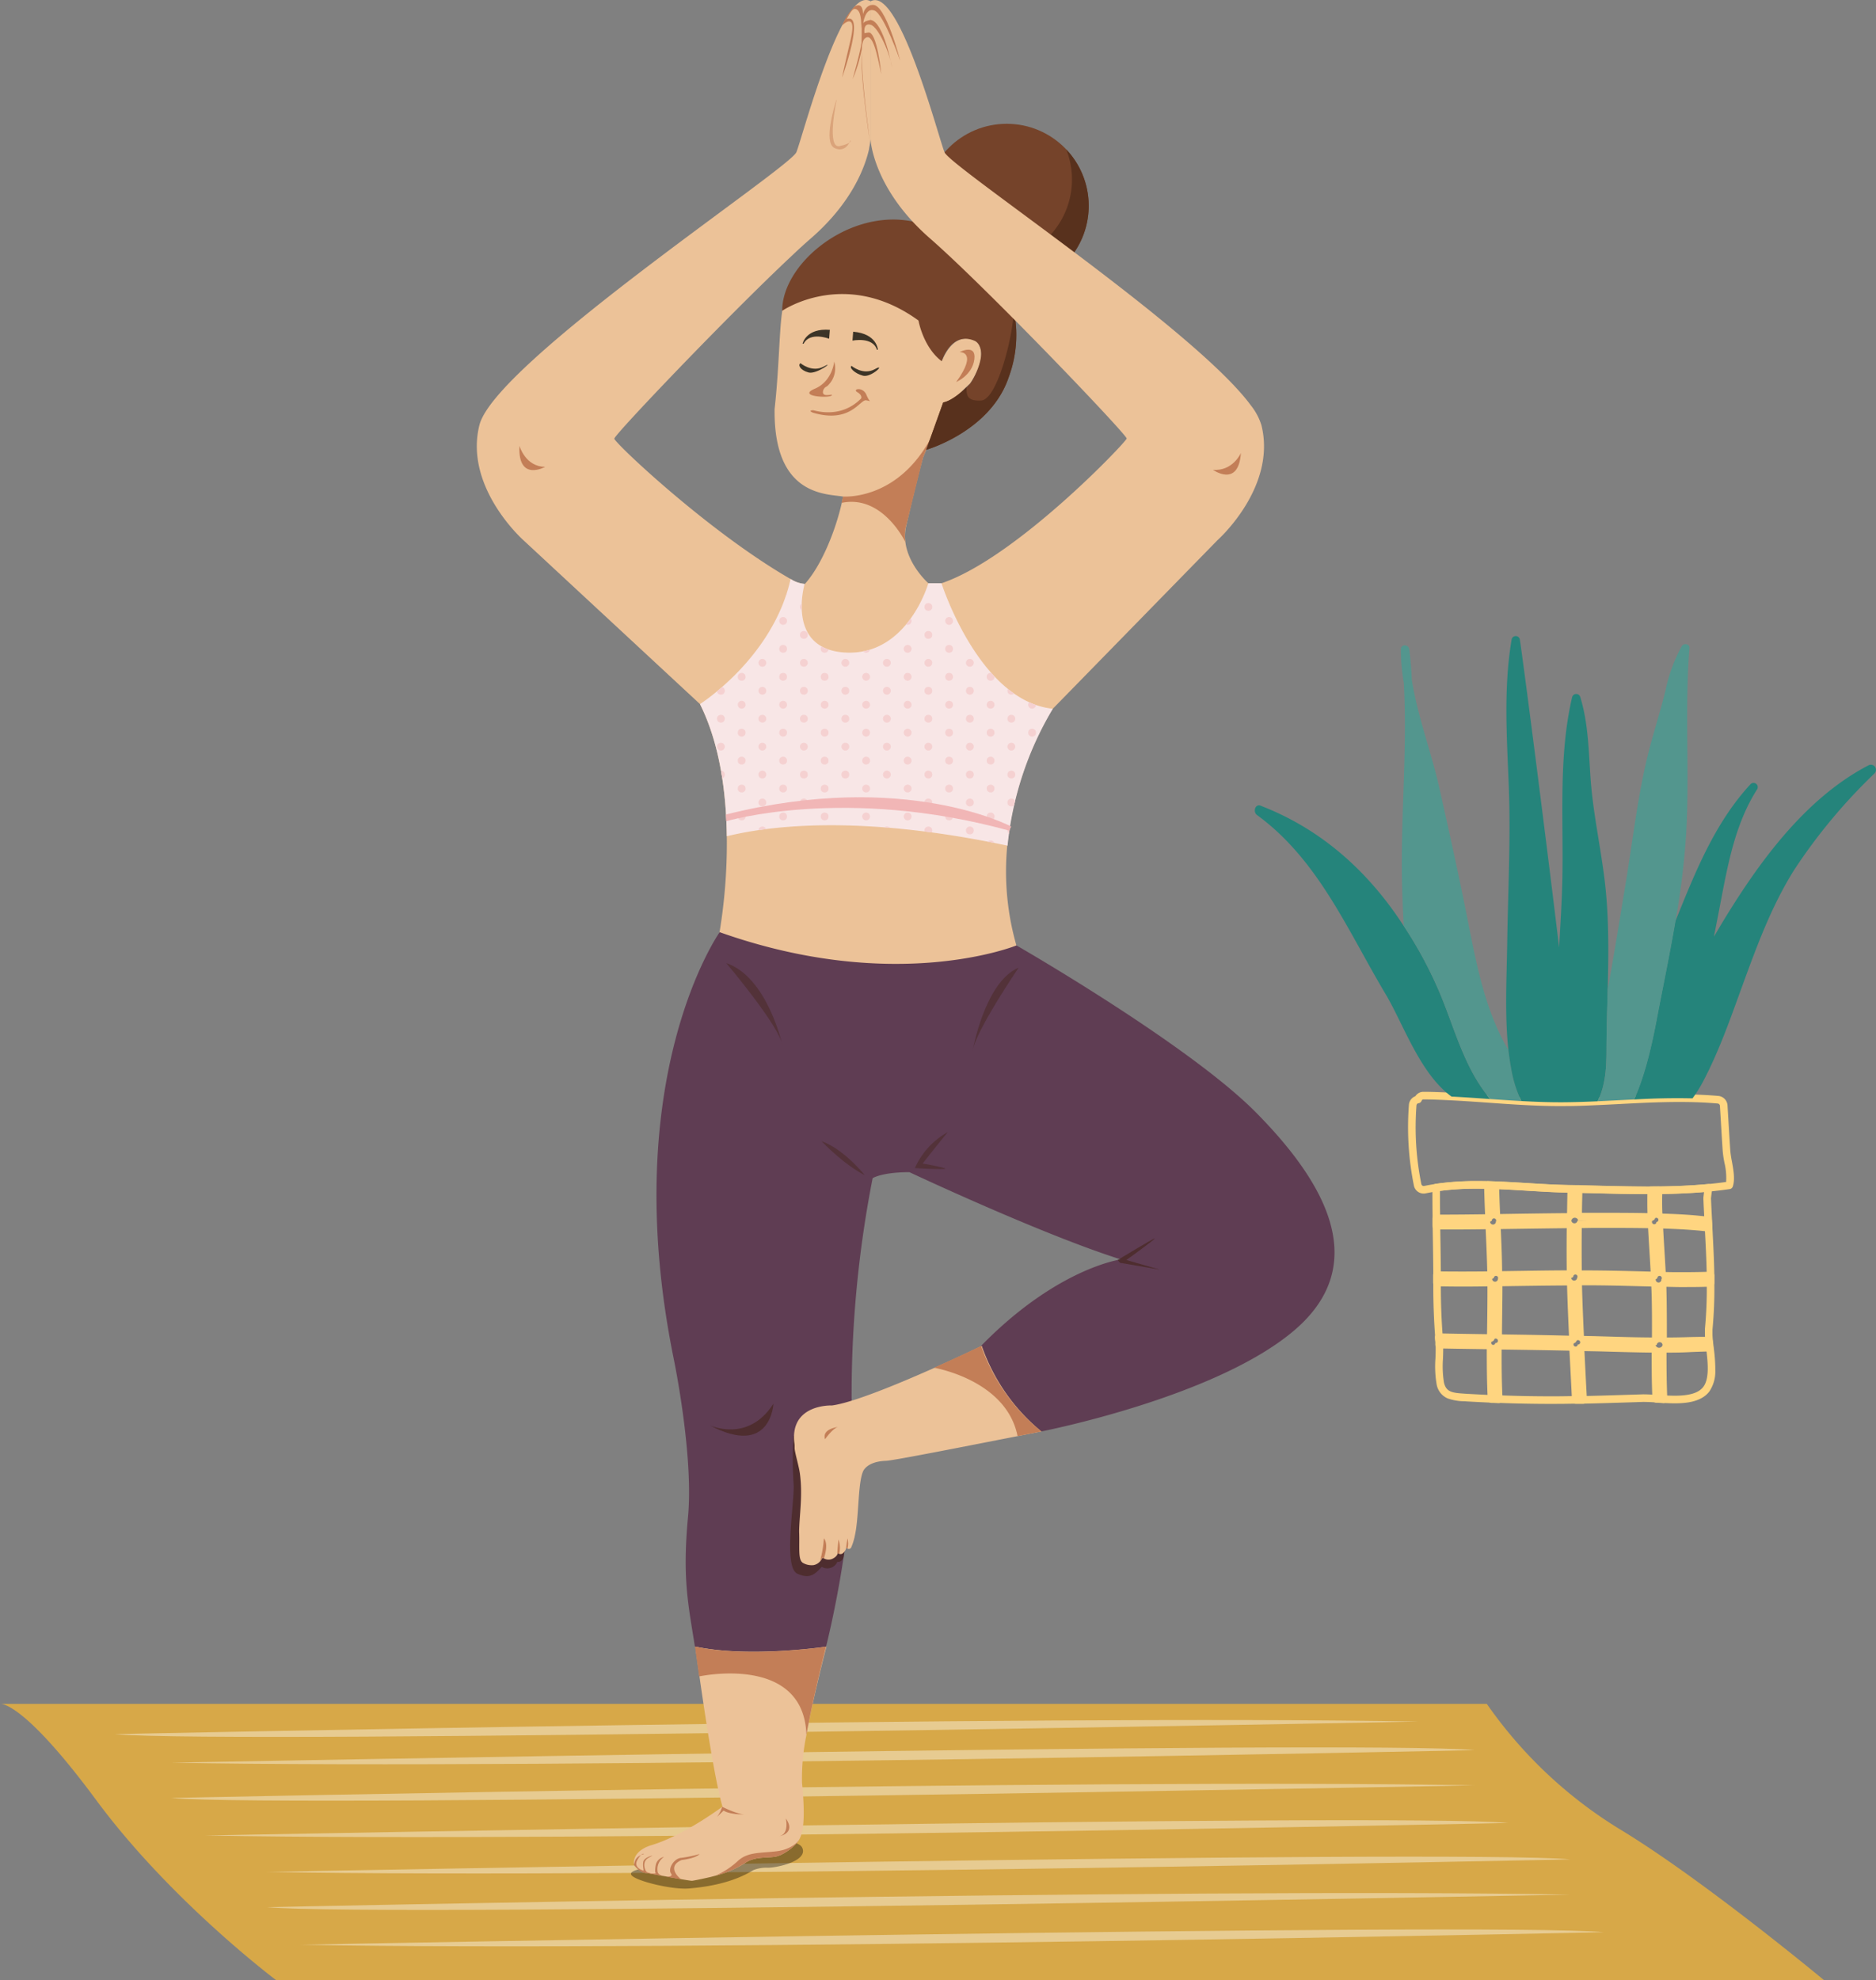 <svg xmlns="http://www.w3.org/2000/svg" width="473.388" height="499.599"><rect width="100%" height="100%" fill="#808080" stroke="none"/><defs><clipPath id="a"><path d="M1246.079 509.679a83.4 83.4 0 00-11.432 34.538c-36.523-7.729-59.171-5.218-70.845-2.381-.135-10.8-1.7-23.194-6.766-33.34 0 0 18.419-11.655 22.865-31.552a7.788 7.788 0 003.546 1.237s-4.938 16.719 10.563 17.327 20.652-17.5 20.652-17.5h3.314s9.462 29.719 28.103 31.671z" transform="translate(-1157.036 -476.944)" fill="none"/></clipPath></defs><g transform="translate(-929.2 -288.528)"><path d="M1320.478 642.708a332.4 332.4 0 01-13.039-.255c-.272 0-.546-.017-.811-.028a22.738 22.738 0 00-.989-.029h-.038a358.056 358.056 0 01-6.482-.328h-.008l-.377-.025a13.085 13.085 0 01-4.223-.715 4.75 4.75 0 01-2.78-3.493v-.007a26.555 26.555 0 01-.31-6.633c.039-1.225.077-2.382.034-3.418v-.614c-.01-.128-.023-.258-.037-.394-.028-.273-.058-.555-.06-.867a166.984 166.984 0 01-.483-12.659v-3.055c-.017-3.524-.077-7.127-.135-10.612l-.03-1.8v-1.854c-.057-2.6-.057-5.238-.057-7.791a.957.957 0 01.816-.947 71.358 71.358 0 0110.548-.7c4.229 0 8.535.262 12.7.515 3.394.206 6.9.42 10.28.483 2.2.041 4.467.1 6.662.153 4.361.11 8.87.224 13.328.224 5.926 0 10.772-.2 15.252-.624a.957.957 0 011.036 1.1c-.114.728-.214 1.5-.325 2.5.055 1.485.135 3.008.212 4.482l.055 1.058v.019c.008.237.023.478.04.732.023.36.047.731.048 1.109v.083c.207 3.921.422 7.976.489 11.968v1.866a109.5 109.5 0 01-.464 11.792v.834a17.184 17.184 0 00.086 1.821c.029.239.055.478.083.73.037.33.074.672.118 1.014v.009l.022.192a41.073 41.073 0 01.4 5.726 9.02 9.02 0 01-1.478 5.266c-2.02 2.712-5.979 3.026-8.781 3.026-.81 0-1.7-.029-2.8-.092h-.005l-1.829-.118h-.006a46.842 46.842 0 00-3.272-.143l-3.085.1c-3.937.124-8.008.253-12 .34h-1.879l-3.327.048h-.005c-1.031.006-2.07.011-3.094.011zm-14.819-2.228c.357 0 .711.016 1.053.031.268.012.521.023.771.027h.022c4.263.169 8.628.254 12.974.254 1.017 0 2.048 0 3.065-.014l3.333-.048h1.868c3.983-.087 8.045-.215 11.974-.339l3.1-.1h.03c.892 0 1.978.047 3.418.147l1.827.115a46.46 46.46 0 002.686.089c3.8 0 6.1-.717 7.247-2.256 1.591-2.131 1.105-6.286.715-9.625l-.022-.188c-.045-.356-.084-.7-.121-1.039-.028-.251-.054-.488-.082-.721v-.018a19.094 19.094 0 01-.1-2.032v-.869-.09a107.585 107.585 0 00.46-11.637v-1.861c-.067-3.955-.28-7.99-.486-11.892l-.006-.108v-.051c0-.325-.022-.658-.045-1.011-.016-.255-.034-.519-.042-.785l-.055-1.047c-.079-1.5-.161-3.061-.216-4.583a.95.95 0 01.005-.139c.059-.534.115-1.007.172-1.443-4.205.357-8.764.524-14.224.524-4.483 0-9-.114-13.376-.224-2.192-.055-4.458-.113-6.649-.153-3.417-.063-6.947-.278-10.361-.486-4.136-.252-8.412-.512-12.583-.512a71.421 71.421 0 00-9.45.563c0 2.285.006 4.627.057 6.927V597.752l.03 1.791c.058 3.49.118 7.1.135 10.639v3.06c0 4.165.157 8.27.48 12.549v.072a6.865 6.865 0 00.05.706c.016.158.033.321.045.493V627.718c.044 1.1.006 2.285-.034 3.538a25.4 25.4 0 00.257 6.119c.587 2.355 2.04 2.548 5.269 2.757l.377.025c1.762.095 4.075.229 6.432.323z" fill="#ffd580"/><path d="M1328.692 642.684h-1.865a.957.957 0 01-.956-.912c-.164-3.451-.348-6.947-.526-10.329l-.114-2.163a2071.01 2071.01 0 00-17.1-.288c-.021 3.808 0 8.179.224 12.513a.957.957 0 01-.971 1.006c-.279 0-.561-.017-.833-.028a22.29 22.29 0 00-.98-.029.957.957 0 01-.956-.906c-.225-4.238-.241-8.5-.242-12.64l-2.863-.042c-3.016-.043-6.135-.088-9.187-.156a.957.957 0 01-.936-.957v-.575c-.01-.127-.023-.256-.037-.392a8.561 8.561 0 01-.06-.909.957.957 0 01.976-.957c4.048.081 8.137.15 12.17.206l.022-1.631c.04-2.993.082-6.088.082-9.092v-1.344c-2.073.034-4.112.052-6.075.052-2.272 0-4.527-.023-6.7-.069a.957.957 0 01-.937-.957v-1.855a.957.957 0 01.957-.957h.014c1.981.029 4.03.044 6.266.044 1.965 0 4.028-.011 6.426-.034-.081-3.573-.239-7.153-.4-10.642-4.156.071-8.379.071-12.472.071a.957.957 0 01-.957-.957v-1.845a.957.957 0 01.957-.957h1.726c3.527 0 7.109-.043 10.6-.088-.123-2.828-.2-5.189-.247-7.366a.957.957 0 01.982-.977l1.875.048a.957.957 0 01.932.94c.044 2.493.143 4.957.247 7.3 5.415-.091 11.16-.18 16.892-.228.034-2.013.071-4.074.11-6.142a.957.957 0 01.957-.939h1.855a.957.957 0 01.957.977c-.013.649-.029 1.307-.044 1.943-.032 1.34-.065 2.717-.077 4.086h2.673c1.508 0 2.664-.005 3.746-.005 4.009 0 7.182.025 10.111.081v-.072c-.045-1.91-.045-3.833 0-5.717a.957.957 0 01.957-.934h1.846a.957.957 0 01.957.992 78.702 78.702 0 000 5.624q.016.109.029.218c2.191.077 4.278.155 6.448.309 1.867.127 3.739.327 5.161.487a.957.957 0 01.849.919c.008.235.023.473.039.724.024.371.049.754.049 1.144a.957.957 0 01-1.075.95 67.538 67.538 0 00-3.432-.343h-.006c-2.3-.186-4.751-.318-7.854-.419.1 1.912.216 3.839.331 5.713.106 1.723.214 3.5.307 5.256 1.2.04 2.405.04 3.582.04h1.182c2.173 0 4.3-.037 6.517-.112a.957.957 0 01.99.957v1.855a.957.957 0 01-.921.956c-2.578.1-5.216.1-7.768.1h-.006c-.678 0-1.353-.019-2.006-.034-.459-.01-.928-.02-1.4-.027.118 4.278.126 8.59.127 12.785 1.543-.006 2.984-.028 4.379-.065 1.963-.065 3.842-.1 5.587-.1h.611a.957.957 0 01.946.842c.03.25.058.5.087.763.036.323.073.657.115.991a.957.957 0 01-.917 1.076q-.833.029-1.663.054a257.27 257.27 0 00-3.094.11c-2.036.127-4.111.144-6.14.147 0 4.3.034 8 .2 11.736a.957.957 0 01-1.016 1l-1.837-.115a.957.957 0 01-.9-.909c-.188-3.906-.2-7.866-.2-11.719-3.612-.041-7.244-.143-10.766-.242l-2.1-.058c-.729-.018-1.474-.032-2.195-.045-.623-.012-1.261-.024-1.9-.038l.087 1.753c.172 3.453.349 7.025.547 10.537a.957.957 0 01-.956 1.011zm18.288-14.822a.9.9 0 001.749 0 .733.733 0 00-1.464-.044l-.03.009a.956.956 0 01-.255.035zm-20.625-.453a.531.531 0 10.966.321.558.558 0 10-.281-.989.957.957 0 01-.685.668zm-20.793-.373a.514.514 0 10.949.3.563.563 0 10-.2-1.018.957.957 0 01-.75.714zm23.321-1.477l2.544.05h.008q1.522.043 3.048.089c3.8.113 7.71.23 11.569.247v-.061c.012-3.7.024-7.527-.1-11.288v-.008c-.008-.32-.024-.654-.04-.977-.008-.169-.017-.34-.024-.513a1975.39 1975.39 0 01-3.076-.08c-4.2-.111-8.54-.226-12.8-.226h-1.614v.161c.111 4.201.298 8.463.485 12.606zm-20.676-.381c5.671.074 11.35.182 16.91.321-.185-4.121-.37-8.357-.486-12.523v-.147c-5.011.03-10.084.1-15 .175l-1.309.019c0 2.137-.031 4.3-.058 6.4-.021 1.892-.051 3.834-.058 5.755zm38.813-13.951a.715.715 0 101.412.066.562.562 0 10-1.024-.306.958.958 0 01-.388.24zm-41.3-.075a.735.735 0 001.47-.015.536.536 0 10-1.034-.242.958.958 0 01-.438.258zm19.969-.238a.74.74 0 001.476 0 .534.534 0 10-.968-.272.957.957 0 01-.511.273zm2.657-1.882h1.7c4.948.017 9.963.149 14.812.278l.86.023c-.094-1.82-.207-3.657-.318-5.442a506.303 506.303 0 01-.321-5.511c-4.109-.071-8.272-.071-12.308-.071h-.678c-.78 0-1.58.013-2.354.026-.461.008-.932.015-1.4.02a521.31 521.31 0 00.004 10.678zm-20.44-10.428c.175 3.846.308 7.189.337 10.613 1.8-.022 3.624-.051 5.391-.078 3.575-.056 7.262-.113 10.912-.122-.042-3.534-.042-7.1 0-10.639-4.467.051-8.99.116-13.374.179zm-2.694-1.874a.727.727 0 001.454 0 .549.549 0 10-1.022-.26.957.957 0 01-.435.261zm40.937-.235a.57.57 0 101.044.308.527.527 0 10-.336-.96.957.957 0 01-.709.652zm-20.425-.019a.775.775 0 001.54-.028h.03a.956.956 0 01.172 0c.674 0 1.362-.011 2.034-.022h-2.073a.864.864 0 00-1.7.055z" fill="#ffd580"/><path d="M1344.928 589.796c-4.488 0-9.014-.114-13.391-.225-2.185-.055-4.445-.112-6.63-.153-3.417-.063-6.947-.278-10.361-.486-4.136-.252-8.412-.512-12.583-.512a69.484 69.484 0 00-10.266.679c-.963.144-1.814.3-2.677.481a2.522 2.522 0 01-3.01-1.824c0-.016-.008-.033-.011-.05a74.027 74.027 0 01-1.271-20.491v-.009a2.508 2.508 0 011.633-2.127 2.373 2.373 0 012.008-1.106h.086c2.374 0 4.761.119 7.07.233 3.312.167 6.617.4 9.814.629 2.418.17 5.16.363 7.813.512 3.732.21 6.828.308 9.745.308.517 0 1.036 0 1.54-.01h.012c2.413 0 4.882-.108 7.27-.213l.612-.027c1.75-.078 3.536-.169 5.265-.257 1.293-.066 2.629-.135 3.941-.2 3.126-.153 7.258-.329 11.486-.329 1.144 0 2.27.013 3.349.038 2.3.063 4.38.177 6.358.35a2.554 2.554 0 012.394 2.5c.079 1.277.156 2.576.231 3.831.146 2.444.3 4.971.463 7.446a25.46 25.46 0 00.4 2.694c.395 2.157.842 4.6.229 6.395a.957.957 0 01-.764.637c-1.592.239-3.281.443-5.316.643-4.548.442-9.453.643-15.439.643zm-42.964-3.29c4.229 0 8.535.262 12.7.515 3.394.206 6.9.42 10.28.483 2.191.041 4.454.1 6.643.153 4.365.11 8.879.224 13.342.224 5.926 0 10.774-.2 15.256-.625 1.731-.17 3.208-.343 4.585-.539a16.348 16.348 0 00-.434-4.886 26.7 26.7 0 01-.43-2.912c-.166-2.48-.317-5.01-.464-7.457-.076-1.263-.154-2.569-.233-3.852v-.055a.638.638 0 00-.6-.633h-.032c-1.943-.17-3.989-.283-6.253-.345a140.79 140.79 0 00-3.3-.038c-4.186 0-8.288.175-11.393.327-1.31.062-2.645.13-3.935.2-1.731.089-3.521.18-5.278.258l-.612.027c-2.406.106-4.894.215-7.348.215-.51.006-1.034.01-1.558.01-2.953 0-6.084-.1-9.852-.311-2.667-.149-5.416-.343-7.841-.513-3.187-.227-6.482-.461-9.77-.627-2.295-.113-4.664-.231-7-.231h-.066a.461.461 0 00-.437.315.957.957 0 01-.791.646.581.581 0 00-.506.521 72.107 72.107 0 001.234 19.925.608.608 0 00.583.437.616.616 0 00.141-.017h.02c.9-.192 1.8-.352 2.8-.5a71.362 71.362 0 0110.546-.715z" fill="#ffd580"/><path d="M1402.234 483.629a140.168 140.168 0 00-20.3 24.372c-5.8 9.257-9.461 19.328-13.191 29.542-2.9 7.967-5.8 16.283-9.771 23.79a32.07 32.07 0 01-2.686 4.291c-4.928-.115-9.848 0-14.766.29 3.547-7.827 5.228-17.751 6.262-23.057 1.4-7.239 2.9-14.5 4.147-21.826 4.968-12.292 9.906-24.845 19.027-34.7a1.063 1.063 0 011.662 1.285c-5.537 8.64-7.4 18.922-9.3 28.846q-.793 4.2-1.643 8.4c.464-.8.967-1.613 1.411-2.4 9.276-15.463 21.163-32.278 37.541-40.82a1.286 1.286 0 011.594 1.991zM1305.267 565.805c-3.256-.233-6.522-.464-9.79-.629-7.983-5.8-12.166-18.361-16.65-25.88-9.6-16.08-16.922-33.823-32.442-45.159-1.073-.782-.474-2.9.967-2.339l.309.136c14.245 5.576 25.522 15.308 34.182 27.851.531.773 1.053 1.556 1.575 2.348a103.832 103.832 0 019.364 17.559c3.681 8.955 6.116 18.619 12.485 26.113z" fill="#25847b"/><path d="M1310.803 559.534a78 78 0 01-.966-6.088 45.851 45.851 0 01-1.7-3.121c-5.054-10.031-6.939-21.637-9.151-32.548-2.116-10.457-4.417-20.874-6.767-31.262-2.02-8.7-5.373-17.578-6.766-26.537a104.944 104.944 0 00-.637-7.625c-.165-1.31-2.116-1.4-2.126 0a49.987 49.987 0 00.744 8.417c.966 17-.889 34.266-.426 51.218.088 3.274.213 6.677.426 10.157a103.84 103.84 0 019.365 17.559c3.662 8.948 6.1 18.613 12.467 26.092 2.609.184 5.218.367 7.827.512a31.2 31.2 0 01-2.292-6.774z" fill="#53968e"/><path d="M1334.887 538.162c-.126 5.179-.291 10.359-.309 15.53 0 4.416-.309 8.745-2.213 12.669-2.647.116-5.287.212-7.924.241-3.8.048-7.577-.088-11.349-.3a31.177 31.177 0 01-2.292-6.766 77.48 77.48 0 01-.966-6.089c-.967-8.861-.437-18.187-.309-26.9.2-13.23.908-26.459.4-39.689-.483-12.408-1.363-24.778.735-37.1a1.063 1.063 0 012.038 0c1.247 8.311 6.766 51.489 9.931 77.8.29-5.412.655-10.824.792-16.245.4-15.588-1.082-31.64 2.5-46.947a1.063 1.063 0 012.038 0c2.074 6.766 2.116 13.761 2.619 20.767.589 8.069 2.3 16.022 3.354 24.033 1.303 9.62 1.196 19.303.955 28.996z" fill="#25847b"/><path d="M1354.678 499.024a201.3 201.3 0 01-2.7 21.994c-1.256 7.312-2.745 14.583-4.147 21.826-1.034 5.306-2.715 15.23-6.262 23.058-3.063.145-6.146.319-9.209.454 1.933-3.928 2.194-8.254 2.213-12.669 0-5.17.184-10.35.309-15.53 1.637-8.861 3.044-17.752 4.513-26.633 1.865-11.249 3.1-22.71 5.933-33.766 1.309-5.035 2.9-9.954 4.136-15.017a39.883 39.883 0 014.118-11.21c.512-.85 2.074-.546 1.933.531-1.253 15.642.08 31.315-.837 46.962z" fill="#53968e"/><path d="M929.2 718.394s5.442-1.208 24.314 24.314 45.42 45.42 45.42 45.42h390.583s-30.808-25.637-51.9-38.318a112.279 112.279 0 01-33.23-31.416z" fill="#d7a848"/><g opacity=".4" fill="#fff"><path d="M958.191 726.026s231.516-4.986 328.927-3.165c0-.004-300.293 5.804-328.927 3.165zM972.388 742.126s231.516-4.986 328.927-3.179c0 .001-300.322 5.807-328.927 3.179zM1301.315 730.058s-231.516 4.987-328.927 3.165c0 .004 300.322-5.804 328.927-3.165zM1309.78 748.429s-231.516 4.986-328.927 3.165c0 0 300.322-5.809 328.927-3.165zM996.536 769.678s231.516-4.977 328.927-3.165c0-.005-300.322 5.803-328.927 3.165zM1325.463 757.621s-231.515 4.938-328.927 3.165c0 .001 300.323-5.807 328.927-3.165zM1333.926 775.99s-231.516 4.986-328.927 3.165c.004.004 300.335-5.805 328.927-3.165z"/></g><path d="M1173.965 385.328c-4.693 3.82-9.142 12.052-9.142 12.052l-2.7 6.548s-1.309 4.542-4.262 17.269c-1.855 7.967 5.635 14.5 5.635 14.5s3.4 17.906-4.038 19.811c-8.7 2.241-25.387 6.977-26.653 6.59.619-1.16-5.151-10.272-4.658-16.35a26.6 26.6 0 013.493-8.7c.579-.715 0 .184.647-1.188 4.445-4.9 8.223-14.583 9.663-22.052-4.058-.744-17.578.067-17.288-22.1 1.575-13.969 1.025-27.2 3.218-27.909l4.687-4.774s19.627 2.474 31.523 7.508c1.692.725 3.179 10.872 2.774 13.114 3.324-8.1 8.465-5.537 9.161-4.465 1.332 1.926 1.115 5.295-2.06 10.146z" fill="#ecc298" fill-rule="evenodd"/><path d="M1139.706 379.744s-.443 4.977-4.911 6.861 3.344 2.426 4.214 1.72-2.6.792-2.1-1.227a1.6 1.6 0 01.968-1.1 6.021 6.021 0 001.827-6.252zM1134.367 392.026c.368 0 6.891 2.348 12.129-2.976 0 0 .386-.782-.966-1.585s1.419-1.468 2.3.677 1.449 1.575-.109 1.382-3.942 5.953-13.442 3.1c.032.003-1.309-.531.088-.598z" fill="#c37e57"/><path d="M1131.725 375.23s.822-3.972 6.88-3.492l-.183 2.251s-4.832-1.885-6.446 1.266zM1150.723 376.767s-.173-4.059-6.233-4.552l-.174 2.251s5.1-1.073 6.156 2.281zM1144.085 380.835s2.9 2.474 5.875.822-.889 2.213-3 1.652-3.581-2.088-2.875-2.474zM1131.203 380.158s2.9 2.474 5.876.831-1.778 2.074-3.865 1.507-2.745-1.912-2.011-2.338z" fill="#3c3427"/><path d="M1141.919 413.789s13.969 1.2 22.449-15.308l-2.242 5.441-4.117 16.661a9.922 9.922 0 00-.338 4.735s-5.692-12.089-16.09-9.93z" fill="#c37e57" fill-rule="evenodd"/><circle cx="20.69" cy="20.69" r="20.69" transform="translate(1162.543 319.76)" fill="#75432a"/><path d="M1203.922 340.46a20.69 20.69 0 01-39.949 7.567 20.69 20.69 0 0034.287-21.8 20.672 20.672 0 015.662 14.235z" fill="#58311d" fill-rule="evenodd"/><path d="M1183.753 383.643c-4.6 13.742-20.835 18.361-20.835 18.361l4.291-11.954c2.03-.348 4.572-2.561 5.885-3.819.546-.546.88-.9.88-.9 1.218-1.547 2.975-5.5 2.792-7.9s-1.575-2.9-1.575-2.9c-6-2.609-8.36 5.129-8.36 5.129-4.707-3.556-5.866-10.272-5.866-10.272-18.516-13.432-34.392-2.444-34.392-2.444 0-12.824 19.206-27.589 35.969-21.694 11.307 3.972 20 11.142 22.439 21.424a30.461 30.461 0 01-1.228 16.969z" fill="#75432a" fill-rule="evenodd"/><path d="M1183.75 383.654c-4.6 13.742-20.834 18.361-20.834 18.361l4.291-11.954c2.03-.348 4.572-2.562 5.885-3.82 0 1.933.067 3.527 3.692 3.334 4.136-.233 8.253-17.017 8.194-22.922a30.577 30.577 0 01-1.228 17.001z" fill="#58311d"/><path d="M1148.854 288.854v34.789a14.111 14.111 0 01-.309 2.106.7.7 0 01-.048.26.654.654 0 010 .145c-.967 4.272-4.126 13.3-14.583 22.429a134.65 134.65 0 00-4.522 4.108l-.3.281c-16.254 15.21-44.879 45.255-44.879 46.221s23.647 23.434 44.524 35.437c2.088 1.2 1.246 4.165 1.246 4.165l-16.428 34.529-52.32-48.552s-14.979-13.3-11.065-28.991 78.373-64.834 79.991-68.86 11.546-42.302 18.693-38.067zM1236.451 424.776l-41.555 42.521-4.281 4.377-27.658-28.991s-.908-5.421 3.865-7.025c18.825-6.369 46.685-35.756 46.685-36.5 0-1.015-35.248-37.93-49.662-50.513s-14.979-24.971-14.979-24.971v-34.791c7.141-4.233 17.057 34.027 18.671 38.057 1.469 3.662 63.25 44.685 77.31 63.867a15.318 15.318 0 012.657 4.977c3.925 15.695-11.053 28.992-11.053 28.992z" fill="#ecc298"/><path d="M1171.346 377.357s4.783-.25-.86 7.548c0 0 4.079-1.71 4.584-5.74s-3.724-1.808-3.724-1.808z" fill="#c37e57" fill-rule="evenodd"/><path d="M1185.677 527.069s-25.706 16.709-75.242-1.411a137.97 137.97 0 002.165-26.161c-.135-10.795-1.7-23.193-6.766-33.34 0 0 18.419-11.655 22.865-31.553a7.783 7.783 0 003.546 1.238s-4.938 16.718 10.563 17.327 20.652-17.5 20.652-17.5h3.314s9.413 29.715 28.025 31.668a83.4 83.4 0 00-11.428 34.537 67.916 67.916 0 002.31 25.194z" fill="#ecc298"/><path d="M1194.877 467.336a83.4 83.4 0 00-11.432 34.538c-36.523-7.729-59.171-5.218-70.845-2.381-.135-10.795-1.7-23.194-6.766-33.34 0 0 18.419-11.655 22.865-31.552a7.791 7.791 0 003.546 1.237s-4.938 16.719 10.563 17.327 20.652-17.5 20.652-17.5h3.314s9.462 29.719 28.103 31.671z" fill="#f8e6e6"/><g transform="translate(1105.834 434.601)" clip-path="url(#a)"><g transform="translate(4.292 -.981)" fill="#f5d1d1"><circle cx=".985" cy=".985" r=".985" transform="translate(73.29)"/><circle cx=".985" cy=".985" r=".985" transform="translate(73.29 7.044)"/><circle cx=".985" cy=".985" r=".985" transform="translate(73.29 14.1)"/><path d="M74.275 21.144a.985.985 0 11-.985.985.985.985 0 01.985-.985z"/><circle cx=".985" cy=".985" r=".985" transform="translate(73.29 28.189)"/><circle cx=".985" cy=".985" r=".985" transform="translate(73.29 35.243)"/><path d="M74.275 42.289a.985.985 0 11-.985.985.985.985 0 01.985-.985z"/><circle cx=".985" cy=".985" r=".985" transform="translate(73.29 49.334)"/><circle cx=".985" cy=".985" r=".985" transform="translate(73.29 56.378)"/><circle cx=".985" cy=".985" r=".985" transform="translate(73.29 63.433)"/><circle cx=".985" cy=".985" r=".985" transform="translate(78.528 3.527)"/><path d="M79.513 10.572a.985.985 0 11-.985.985.985.985 0 01.985-.985z"/><circle cx=".985" cy=".985" r=".985" transform="translate(78.528 17.617)"/><circle cx=".985" cy=".985" r=".985" transform="translate(78.528 24.672)"/><path d="M79.513 31.716a.985.985 0 11-.985.985.985.985 0 01.985-.985z"/><circle cx=".985" cy=".985" r=".985" transform="translate(78.528 38.762)"/><circle cx=".985" cy=".985" r=".985" transform="translate(78.528 45.816)"/><circle cx=".985" cy=".985" r=".985" transform="translate(78.528 52.861)"/><circle cx=".985" cy=".985" r=".985" transform="translate(78.528 59.905)"/><circle cx=".985" cy=".985" r=".985" transform="translate(78.528 66.951)"/><circle cx=".985" cy=".985" r=".985" transform="translate(62.824)"/><circle cx=".985" cy=".985" r=".985" transform="translate(62.824 7.044)"/><circle cx=".985" cy=".985" r=".985" transform="translate(62.824 14.1)"/><path d="M63.81 21.144a.985.985 0 11-.985.985.985.985 0 01.985-.985z"/><circle cx=".985" cy=".985" r=".985" transform="translate(62.824 28.189)"/><circle cx=".985" cy=".985" r=".985" transform="translate(62.824 35.243)"/><path d="M63.81 42.289a.985.985 0 11-.985.985.985.985 0 01.985-.985z"/><circle cx=".985" cy=".985" r=".985" transform="translate(62.824 49.334)"/><circle cx=".985" cy=".985" r=".985" transform="translate(62.824 56.378)"/><circle cx=".985" cy=".985" r=".985" transform="translate(62.824 63.433)"/><circle cx=".985" cy=".985" r=".985" transform="translate(68.062 3.527)"/><path d="M69.046 10.572a.985.985 0 11-.985.985.985.985 0 01.985-.985z"/><circle cx=".985" cy=".985" r=".985" transform="translate(68.062 17.617)"/><circle cx=".985" cy=".985" r=".985" transform="translate(68.062 24.672)"/><path d="M69.046 31.716a.985.985 0 11-.985.985.985.985 0 01.985-.985z"/><circle cx=".985" cy=".985" r=".985" transform="translate(68.062 38.762)"/><circle cx=".985" cy=".985" r=".985" transform="translate(68.062 45.816)"/><circle cx=".985" cy=".985" r=".985" transform="translate(68.062 52.861)"/><circle cx=".985" cy=".985" r=".985" transform="translate(68.062 59.905)"/><circle cx=".985" cy=".985" r=".985" transform="translate(68.062 66.951)"/><circle cx=".985" cy=".985" r=".985" transform="translate(52.349)"/><circle cx=".985" cy=".985" r=".985" transform="translate(52.349 7.044)"/><circle cx=".985" cy=".985" r=".985" transform="translate(52.349 14.1)"/><path d="M53.334 21.144a.985.985 0 11-.985.985.985.985 0 01.985-.985z"/><circle cx=".985" cy=".985" r=".985" transform="translate(52.349 28.189)"/><circle cx=".985" cy=".985" r=".985" transform="translate(52.349 35.243)"/><path d="M53.334 42.289a.985.985 0 11-.985.985.985.985 0 01.985-.985z"/><circle cx=".985" cy=".985" r=".985" transform="translate(52.349 49.334)"/><circle cx=".985" cy=".985" r=".985" transform="translate(52.349 56.378)"/><circle cx=".985" cy=".985" r=".985" transform="translate(52.349 63.433)"/><circle cx=".985" cy=".985" r=".985" transform="translate(57.586 3.527)"/><path d="M58.571 10.572a.985.985 0 11-.985.985.985.985 0 01.985-.985z"/><circle cx=".985" cy=".985" r=".985" transform="translate(57.586 17.617)"/><circle cx=".985" cy=".985" r=".985" transform="translate(57.586 24.672)"/><path d="M58.571 31.716a.985.985 0 11-.985.985.985.985 0 01.985-.985z"/><circle cx=".985" cy=".985" r=".985" transform="translate(57.586 38.762)"/><circle cx=".985" cy=".985" r=".985" transform="translate(57.586 45.816)"/><circle cx=".985" cy=".985" r=".985" transform="translate(57.586 52.861)"/><circle cx=".985" cy=".985" r=".985" transform="translate(57.586 59.905)"/><circle cx=".985" cy=".985" r=".985" transform="translate(57.586 66.951)"/><path d="M42.868 0a.985.985 0 11-.985.985.985.985 0 01.985-.985zM42.868 7.044a.986.986 0 11-.985.985.986.986 0 01.985-.985zM42.868 14.1a.985.985 0 11-.985.985.985.985 0 01.985-.985zM42.868 21.144a.985.985 0 11-.985.985.985.985 0 01.985-.985zM42.868 28.189a.985.985 0 11-.985.985.985.985 0 01.985-.985zM42.868 35.244a.985.985 0 11-.985.985.985.985 0 01.985-.985zM42.868 42.289a.985.985 0 11-.985.985.985.985 0 01.985-.985zM42.868 49.334a.985.985 0 11-.985.985.985.985 0 01.985-.985zM42.868 56.379a.985.985 0 11-.985.985.985.985 0 01.985-.985zM42.868 63.434a.986.986 0 11-.985.985.985.985 0 01.985-.985zM48.106 3.527a.985.985 0 11-.985.985.985.985 0 01.985-.985zM48.106 10.572a.985.985 0 11-.985.985.985.985 0 01.985-.985zM48.106 17.615a.986.986 0 11-.985.986.986.986 0 01.985-.986zM48.106 24.67a.985.985 0 11-.985.985.985.985 0 01.985-.985zM48.106 31.716a.985.985 0 11-.985.985.985.985 0 01.985-.985zM48.106 38.762a.985.985 0 11-.985.985.985.985 0 01.985-.985zM48.106 45.816a.985.985 0 11-.985.985.985.985 0 01.985-.985zM48.106 52.861a.985.985 0 11-.985.985.985.985 0 01.985-.985zM48.106 59.906a.985.985 0 11-.985.985.985.985 0 01.985-.985zM48.106 66.951a.985.985 0 11-.985.985.985.985 0 01.985-.985z"/><circle cx=".985" cy=".985" r=".985" transform="translate(31.407)"/><circle cx=".985" cy=".985" r=".985" transform="translate(31.407 7.044)"/><circle cx=".985" cy=".985" r=".985" transform="translate(31.407 14.1)"/><path d="M32.393 21.144a.985.985 0 11-.985.985.985.985 0 01.985-.985z"/><circle cx=".985" cy=".985" r=".985" transform="translate(31.407 28.189)"/><circle cx=".985" cy=".985" r=".985" transform="translate(31.407 35.243)"/><path d="M32.393 42.289a.985.985 0 11-.985.985.985.985 0 01.985-.985z"/><circle cx=".985" cy=".985" r=".985" transform="translate(31.407 49.334)"/><circle cx=".985" cy=".985" r=".985" transform="translate(31.407 56.378)"/><circle cx=".985" cy=".985" r=".985" transform="translate(31.407 63.433)"/><path d="M37.63 3.527a.985.985 0 11-.985.985.985.985 0 01.985-.985zM37.63 10.572a.985.985 0 11-.985.985.985.985 0 01.985-.985zM37.63 17.615a.986.986 0 11-.985.986.986.986 0 01.985-.986zM37.63 24.67a.985.985 0 11-.985.985.985.985 0 01.985-.985zM37.63 31.716a.985.985 0 11-.985.985.985.985 0 01.985-.985zM37.63 38.762a.985.985 0 11-.985.985.985.985 0 01.985-.985zM37.63 45.816a.985.985 0 11-.985.985.985.985 0 01.985-.985zM37.63 52.861a.985.985 0 11-.985.985.985.985 0 01.985-.985zM37.63 59.906a.985.985 0 11-.985.985.985.985 0 01.985-.985zM37.63 66.951a.985.985 0 11-.985.985.985.985 0 01.985-.985z"/><circle cx=".985" cy=".985" r=".985" transform="translate(20.942)"/><circle cx=".985" cy=".985" r=".985" transform="translate(20.942 7.044)"/><circle cx=".985" cy=".985" r=".985" transform="translate(20.942 14.1)"/><path d="M21.927 21.144a.985.985 0 11-.985.985.985.985 0 01.985-.985z"/><circle cx=".985" cy=".985" r=".985" transform="translate(20.942 28.189)"/><circle cx=".985" cy=".985" r=".985" transform="translate(20.942 35.243)"/><path d="M21.927 42.289a.985.985 0 11-.985.985.985.985 0 01.985-.985z"/><circle cx=".985" cy=".985" r=".985" transform="translate(20.942 49.334)"/><circle cx=".985" cy=".985" r=".985" transform="translate(20.942 56.378)"/><circle cx=".985" cy=".985" r=".985" transform="translate(20.942 63.433)"/><circle cx=".985" cy=".985" r=".985" transform="translate(26.179 3.527)"/><path d="M27.164 10.572a.985.985 0 11-.985.985.985.985 0 01.985-.985z"/><circle cx=".985" cy=".985" r=".985" transform="translate(26.179 17.617)"/><circle cx=".985" cy=".985" r=".985" transform="translate(26.179 24.672)"/><path d="M27.164 31.716a.985.985 0 11-.985.985.985.985 0 01.985-.985z"/><circle cx=".985" cy=".985" r=".985" transform="translate(26.179 38.762)"/><circle cx=".985" cy=".985" r=".985" transform="translate(26.179 45.816)"/><circle cx=".985" cy=".985" r=".985" transform="translate(26.179 52.861)"/><circle cx=".985" cy=".985" r=".985" transform="translate(26.179 59.905)"/><circle cx=".985" cy=".985" r=".985" transform="translate(26.179 66.951)"/><path d="M11.45 0a.985.985 0 11-.985.985A.985.985 0 0111.45 0zM11.45 7.044a.986.986 0 11-.985.985.985.985 0 01.985-.985zM11.45 14.1a.985.985 0 11-.985.985.985.985 0 01.985-.985zM11.45 21.144a.985.985 0 11-.985.985.985.985 0 01.985-.985zM11.45 28.189a.985.985 0 11-.985.985.985.985 0 01.985-.985zM11.45 35.244a.985.985 0 11-.985.985.985.985 0 01.985-.985zM11.45 42.289a.985.985 0 11-.985.985.985.985 0 01.985-.985zM11.45 49.334a.985.985 0 11-.985.985.985.985 0 01.985-.985zM11.45 56.379a.985.985 0 11-.985.985.985.985 0 01.985-.985zM11.45 63.434a.986.986 0 11-.985.985.985.985 0 01.985-.985z"/><circle cx=".985" cy=".985" r=".985" transform="translate(15.704 3.527)"/><path d="M16.689 10.572a.985.985 0 11-.985.985.985.985 0 01.985-.985z"/><circle cx=".985" cy=".985" r=".985" transform="translate(15.704 17.617)"/><circle cx=".985" cy=".985" r=".985" transform="translate(15.704 24.672)"/><path d="M16.689 31.716a.985.985 0 11-.985.985.985.985 0 01.985-.985z"/><circle cx=".985" cy=".985" r=".985" transform="translate(15.704 38.762)"/><circle cx=".985" cy=".985" r=".985" transform="translate(15.704 45.816)"/><circle cx=".985" cy=".985" r=".985" transform="translate(15.704 52.861)"/><circle cx=".985" cy=".985" r=".985" transform="translate(15.704 59.905)"/><circle cx=".985" cy=".985" r=".985" transform="translate(15.704 66.951)"/><circle cx=".985" cy=".985" r=".985"/><circle cx=".985" cy=".985" r=".985" transform="translate(0 7.044)"/><circle cx=".985" cy=".985" r=".985" transform="translate(0 14.1)"/><path d="M.985 21.144a.985.985 0 11-.985.985.985.985 0 01.985-.985z"/><circle cx=".985" cy=".985" r=".985" transform="translate(0 28.189)"/><circle cx=".985" cy=".985" r=".985" transform="translate(0 35.243)"/><path d="M.985 42.289a.985.985 0 11-.985.985.985.985 0 01.985-.985z"/><circle cx=".985" cy=".985" r=".985" transform="translate(0 49.334)"/><circle cx=".985" cy=".985" r=".985" transform="translate(0 56.378)"/><circle cx=".985" cy=".985" r=".985" transform="translate(0 63.433)"/><circle cx=".985" cy=".985" r=".985" transform="translate(5.237 3.527)"/><path d="M6.223 10.572a.985.985 0 11-.986.985.986.986 0 01.986-.985z"/><circle cx=".985" cy=".985" r=".985" transform="translate(5.237 17.617)"/><circle cx=".985" cy=".985" r=".985" transform="translate(5.237 24.672)"/><path d="M6.223 31.716a.985.985 0 11-.986.985.986.986 0 01.986-.985z"/><circle cx=".985" cy=".985" r=".985" transform="translate(5.237 38.762)"/><circle cx=".985" cy=".985" r=".985" transform="translate(5.237 45.816)"/><circle cx=".985" cy=".985" r=".985" transform="translate(5.237 52.861)"/><circle cx=".985" cy=".985" r=".985" transform="translate(5.237 59.905)"/><circle cx=".985" cy=".985" r=".985" transform="translate(5.237 66.951)"/></g></g><path d="M1242.328 402.82s-2.024 4.638-7.055 4.233c.004 0 6.449 4.628 7.055-4.233z" fill="#c37e57"/><path d="M1112.455 495.708s30.1-8.978 71.415 2.377l.493-1.034s-26.836-14.37-72-3.025z" fill="#f1b6b6"/><path d="M1060.273 401.013s1.506 5.286 6.494 5.286c.016 0-6.931 3.923-6.494-5.286z" fill="#c37e57"/><path d="M1255.723 624.218c-19.917 16.922-63.781 25.445-63.781 25.445-9.664-5.064-15.192-21.58-15.192-21.58 19.241-19.7 35.282-21.825 35.282-21.825-19.82-6.243-53.354-22.014-53.354-22.014-6.948 0-9.276 1.516-9.276 1.516a283.388 283.388 0 00-5.209 61.845c0 .967 0 2.02.078 3.034a172.419 172.419 0 01-2.194 30.741c-1.936 12.851-4.432 22.563-4.432 22.563-15.824 3.624-33.089 0-33.089 0-1.72-10.872-3.189-17.22-1.74-32.78s-3.614-39.864-3.614-39.864c-14.4-70.836 11.6-107.6 11.6-107.6 44.454 15.781 74.894 3.344 74.894 3.344s43.486 24.981 60.486 42.192 29.465 38.071 9.541 54.983z" fill="#5f3d53"/><path d="M1142.074 681.381c-.58 1.507-1.566 1.151-1.566 1.151a2.764 2.764 0 01-3.633 1.444 2.6 2.6 0 01-.314-.161c-1.507 1.585-2.8 3.266-6.156 1.73-3.71-1.682-.531-18.824-.966-22.855a93.373 93.373 0 010-11.895l14.834-3.2c0 .967 0 2.02.078 3.034a172.421 172.421 0 01-2.277 30.752z" fill="#3f2112" opacity=".54" style="isolation:isolate"/><path d="M1092.97 759.724c-.308 0-5.8.589-4.281 2.03s10.215 3.556 14.4 3.2 10.881-1.31 16.206-4.63a8.866 8.866 0 013.672-.6c2.271 0 10.119-1.662 8.7-4.987s-16.3-1.256-16.3-1.256z" opacity=".36" style="isolation:isolate"/><path d="M1132.692 726.23a53.391 53.391 0 00-1.111 12.069c.88 9.113.309 12.563-.754 14.4a5.05 5.05 0 01-.654.9 13.209 13.209 0 01-4.117 2.976h-.078l-.376.165c-2.038.724-5.74-.126-8.475 1.855a25.92 25.92 0 01-7.325 3.12l-1.015.271-.26.068c-2.648.609-4.513.966-4.735.966s-1.246-.155-2.589-.387l-3.981-.715-.705-.126c-2.251-.405-4.136-.764-4.136-.764s-1.43.183-3.12-2a1.487 1.487 0 01-.109-.7c.126-3.2 4.436-4.3 4.436-4.3 8.234-2.464 17.916-9.713 17.916-9.713-1.933-6.766-4.436-23.193-5.8-32.857-.647-4.474-1.044-7.519-1.044-7.519 13.665 2.9 33.079 0 33.079 0s-3.23 12.23-5.047 22.291zM1191.988 649.663l-5.876 1.15c-10.465 2.039-31.4 6.194-33.32 6.253-4.91.154-5.8 2.647-5.8 2.647-1.4 3.247-.968 11.548-2.146 16.526a1.085 1.085 0 01-.088.367 12.552 12.552 0 01-.821 2.417c-.474.609-1.209 0-1.209 0a2.251 2.251 0 01-.967 1.449.832.832 0 01-1.147-.259l-.013-.022s.109.84-1.236 1.537a2.329 2.329 0 01-2.182 0 1.933 1.933 0 01-.426-.26 4.362 4.362 0 01-.532.86 2.9 2.9 0 01-1.865 1.073h-.174a4.3 4.3 0 01-2.369-.58c-1.309-.782-.8-3.866-.965-7.857 0-3.595.967-9.094.193-14.689-.261-1.932-1.2-4.911-1.334-6.339v-.715a9.119 9.119 0 00-.088-.909c-.967-9.663 9.51-9.209 9.51-9.209 5.306-.7 16.941-5.518 25.908-9.519 6.687-2.986 11.9-5.5 11.9-5.5a48.524 48.524 0 0015.046 21.579z" fill="#ecc298"/><path d="M1147.4 585.003s-5.129-6.514-10.872-8.562c-.001 0 5.431 5.773 10.872 8.562zM1160.059 583.214a19.331 19.331 0 018.3-9.064s-3.247 3.929-6.339 7.934a48.754 48.754 0 015.441 1.13c2.01.562-7.402 0-7.402 0z" fill="#3f2112" opacity=".38" style="isolation:isolate"/><path d="M1211.21 606.409s8.968-5.441 9.364-5.441-7.142 5.441-7.142 5.441l8.456 2.436-10.07-1.74zM1108.27 648.088s9.664 4.63 16.1-5.441c0 .002-.599 13.694-16.1 5.441z" fill="#3f2112" opacity=".54" style="isolation:isolate"/><path d="M1191.989 649.663l-5.875 1.15-.165-.078c-2.838-13.954-20.625-17.076-21.062-17.153 6.688-2.986 11.895-5.5 11.895-5.5a48.53 48.53 0 0015.2 21.58zM1140.784 648.523s-4.233.376-3.4 3.093c0 .018 2.129-3.006 3.4-3.093zM1137.088 681.718a1.955 1.955 0 01-.426-.26 4.4 4.4 0 01-.531.86 27.182 27.182 0 00.967-5.7c-.049-.003 1.343 1.07-.01 5.1zM1140.48 680.23l.291-3.334a7.071 7.071 0 01.368 1.845 6.585 6.585 0 01-.193 1.855.79.79 0 01-.464-.367zM1142.703 679.021c0-.136.348-2.406.348-2.406a5.833 5.833 0 01.173 1.309 5.67 5.67 0 01-.173 1.31zM1137.639 703.965s-3.131 12.186-4.948 22.226c-.686-20.478-27.064-14.732-27.064-14.732-.647-4.474-1.044-7.519-1.044-7.519 13.671 2.942 33.056.025 33.056.025zM1111.43 744.339s3.779 1.933 5.692 1.933c0 0-3.72.1-5.334-.967l-1.662 1.6a7.881 7.881 0 001.304-2.566zM1127.488 747.286s.966 3.865-1.614 4.484c.004 0 4.285-.706 1.614-4.484zM1130.816 752.698a5.149 5.149 0 01-.654.9 13.2 13.2 0 01-4.117 2.977h-.078l-.376.165c-2.039.724-5.74-.126-8.475 1.855a25.92 25.92 0 01-7.325 3.12 20.736 20.736 0 005.517-3.624c2.51-2.367 5.537-2.02 9.771-2.51s5.737-2.883 5.737-2.883zM1091.707 756.263a4.447 4.447 0 00-.764.271c.522-.493.764-.271.764-.271z" fill="#c37e57"/><path d="M1095.157 760.768c.109.512.654.85 1.285 1.043-2.251-.405-4.136-.764-4.136-.764s-1.43.183-3.121-2a5.324 5.324 0 01.358-1.3 2.9 2.9 0 011.4-1.218 5.429 5.429 0 00-.873 1.188c-1.14 1.933 1.2 2.648 1.45 2.728s-.219-1.035 0-2.193 2.348-1.6 2.348-1.6l-1.035.58c-1.507.85-1.053 2.609-.654 3.314s2.728.782 2.464.5 0-1.855 0-1.855a2.639 2.639 0 012.116-2.194 3.693 3.693 0 00-1.6 3.769zM1101.196 762.671l-3.981-.714c.965.1 1.787-.155 1.333-.754-.88-1.16.7-3.865 2.571-3.972a31.213 31.213 0 004.629-.966c-1.16 1.161-4.552 1.517-4.552 1.517-4.014 1.71-.413 4.773 0 4.889z" fill="#c37e57"/><path d="M1112.455 531.494s13.433 15.839 14.245 20.874c-.048.002-3.75-17.317-14.245-20.874zM1186.247 532.653s-11.022 16.158-11.683 21.261c0 .028 3.034-17.637 11.683-21.261z" fill="#3f2112" opacity=".38" style="isolation:isolate"/><path d="M1148.714 324.292s-3.624-23.483-1.43-25.9 3.391 4.755 4.3 8.833c0 0-1.053-10.794-3.247-10.495s-.965.377-.965.377-.546-2.9 1.506-2.339 5.045 7.653 5.422 10.9c0 0-2.031-11.655-5.422-12.114 0 0-1.807.3-1.884.968 0 0 .512-4.3 2.9-3.314s6.455 12.64 6.455 12.64-3.653-14.5-6.968-14.077c0 0-2.838-.251-2.745 5.286s-.715 8.173 2.078 29.235z" fill="#c37e57"/><path d="M1140.267 313.962s-2.58 12.186.822 11.422 2.715-1.449 2.715-1.449-1.14 3.344-4.038 1.933.126-10.979.5-12.234" fill="#c37e57" opacity=".46" style="isolation:isolate"/><path d="M1141.708 294.942s3.914-3.952 2.1 3.75-2.1 9.364-2.1 9.364 5.876-16.428 1.16-14.708c0 0 1.228-2.658 2.04-2.58 1.324.116 1.637 2.106 1.643 4.832 0 0 1.652-7.161-1.643-5.47a14.566 14.566 0 00-3.2 4.813zM1144.345 308.511s2.194-7.731 2.213-9.287l.087 1.768a37.392 37.392 0 01-2.3 7.519z" fill="#c37e57"/></g></svg>